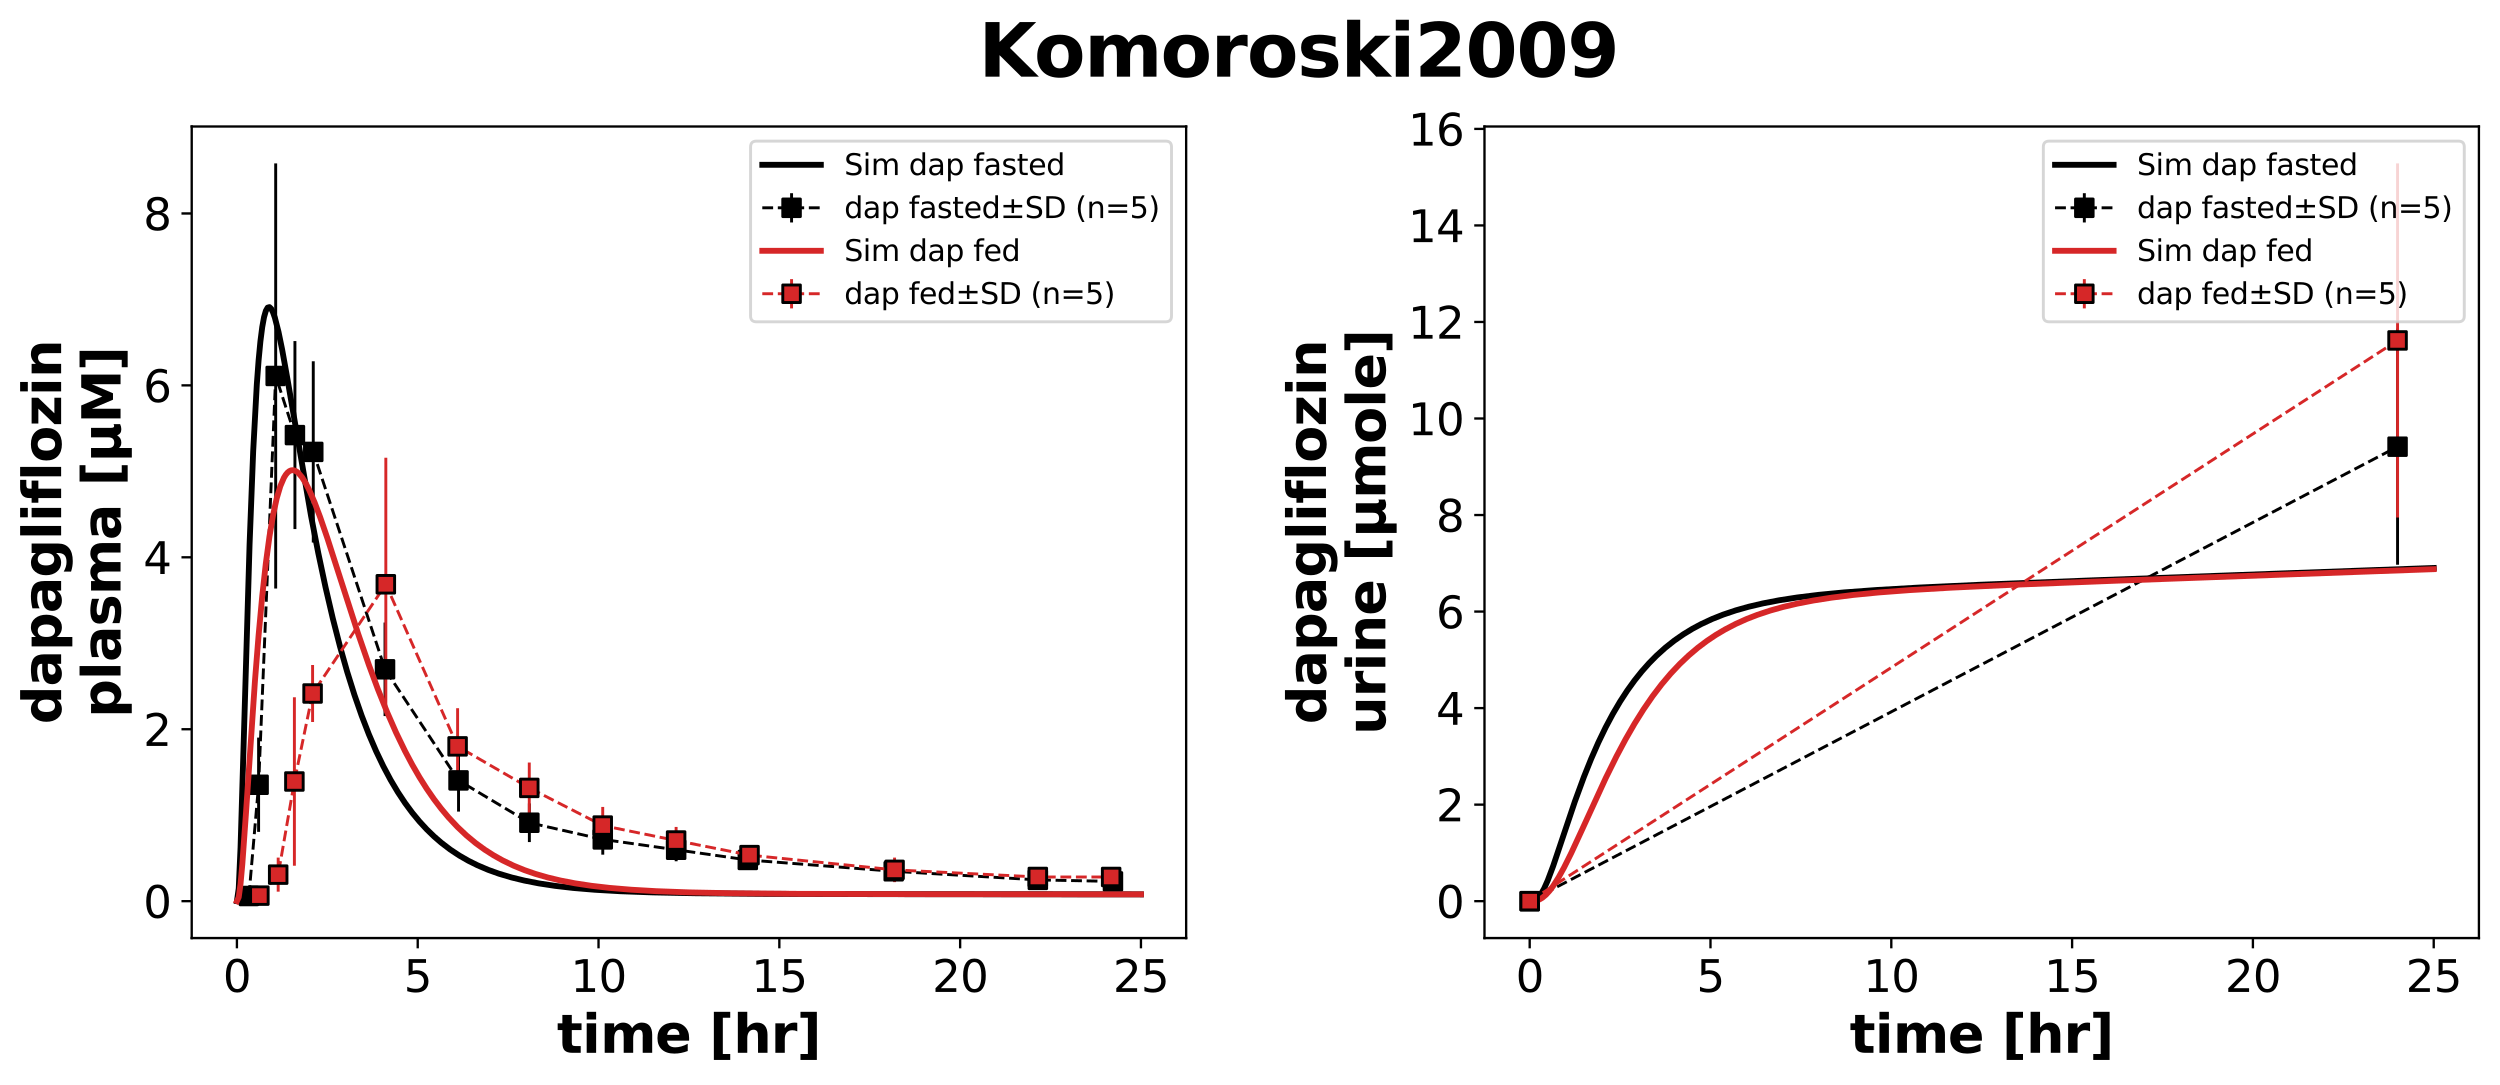 <?xml version="1.0" encoding="utf-8" standalone="no"?>
<!DOCTYPE svg PUBLIC "-//W3C//DTD SVG 1.1//EN"
  "http://www.w3.org/Graphics/SVG/1.1/DTD/svg11.dtd">
<svg xmlns:xlink="http://www.w3.org/1999/xlink" width="853.881pt" height="370.538pt" viewBox="0 0 853.881 370.538" xmlns="http://www.w3.org/2000/svg" version="1.1">
 <defs>
  <style type="text/css">*{stroke-linejoin: round; stroke-linecap: butt}</style>
 </defs>
 <g id="figure_1">
  <g id="patch_1">
   <path d="M 0 370.538 
L 853.881 370.538 
L 853.881 0 
L 0 0 
z
" style="fill: #ffffff"/>
  </g>
  <g id="axes_1">
   <g id="patch_2">
    <path d="M 65.481 320.4 
L 405.133 320.4 
L 405.133 43.2 
L 65.481 43.2 
z
" style="fill: #ffffff"/>
   </g>
   <g id="matplotlib.axis_1">
    <g id="xtick_1">
     <g id="line2d_1">
      <defs>
       <path id="m982f81d1f6" d="M 0 0 
L 0 3.5 
" style="stroke: #000000; stroke-width: 0.8"/>
      </defs>
      <g>
       <use xlink:href="#m982f81d1f6" x="80.919" y="320.4" style="stroke: #000000; stroke-width: 0.8"/>
      </g>
     </g>
     <g id="text_1">
      <!-- 0 -->
      <g transform="translate(76.148 338.798) scale(0.15 -0.15)">
       <defs>
        <path id="DejaVuSans-30" d="M 2034 4250 
Q 1547 4250 1301 3770 
Q 1056 3291 1056 2328 
Q 1056 1369 1301 889 
Q 1547 409 2034 409 
Q 2525 409 2770 889 
Q 3016 1369 3016 2328 
Q 3016 3291 2770 3770 
Q 2525 4250 2034 4250 
z
M 2034 4750 
Q 2819 4750 3233 4129 
Q 3647 3509 3647 2328 
Q 3647 1150 3233 529 
Q 2819 -91 2034 -91 
Q 1250 -91 836 529 
Q 422 1150 422 2328 
Q 422 3509 836 4129 
Q 1250 4750 2034 4750 
z
" transform="scale(0.016)"/>
       </defs>
       <use xlink:href="#DejaVuSans-30"/>
      </g>
     </g>
    </g>
    <g id="xtick_2">
     <g id="line2d_2">
      <g>
       <use xlink:href="#m982f81d1f6" x="142.674" y="320.4" style="stroke: #000000; stroke-width: 0.8"/>
      </g>
     </g>
     <g id="text_2">
      <!-- 5 -->
      <g transform="translate(137.903 338.798) scale(0.15 -0.15)">
       <defs>
        <path id="DejaVuSans-35" d="M 691 4666 
L 3169 4666 
L 3169 4134 
L 1269 4134 
L 1269 2991 
Q 1406 3038 1543 3061 
Q 1681 3084 1819 3084 
Q 2600 3084 3056 2656 
Q 3513 2228 3513 1497 
Q 3513 744 3044 326 
Q 2575 -91 1722 -91 
Q 1428 -91 1123 -41 
Q 819 9 494 109 
L 494 744 
Q 775 591 1075 516 
Q 1375 441 1709 441 
Q 2250 441 2565 725 
Q 2881 1009 2881 1497 
Q 2881 1984 2565 2268 
Q 2250 2553 1709 2553 
Q 1456 2553 1204 2497 
Q 953 2441 691 2322 
L 691 4666 
z
" transform="scale(0.016)"/>
       </defs>
       <use xlink:href="#DejaVuSans-35"/>
      </g>
     </g>
    </g>
    <g id="xtick_3">
     <g id="line2d_3">
      <g>
       <use xlink:href="#m982f81d1f6" x="204.429" y="320.4" style="stroke: #000000; stroke-width: 0.8"/>
      </g>
     </g>
     <g id="text_3">
      <!-- 10 -->
      <g transform="translate(194.886 338.798) scale(0.15 -0.15)">
       <defs>
        <path id="DejaVuSans-31" d="M 794 531 
L 1825 531 
L 1825 4091 
L 703 3866 
L 703 4441 
L 1819 4666 
L 2450 4666 
L 2450 531 
L 3481 531 
L 3481 0 
L 794 0 
L 794 531 
z
" transform="scale(0.016)"/>
       </defs>
       <use xlink:href="#DejaVuSans-31"/>
       <use xlink:href="#DejaVuSans-30" x="63.623"/>
      </g>
     </g>
    </g>
    <g id="xtick_4">
     <g id="line2d_4">
      <g>
       <use xlink:href="#m982f81d1f6" x="266.184" y="320.4" style="stroke: #000000; stroke-width: 0.8"/>
      </g>
     </g>
     <g id="text_4">
      <!-- 15 -->
      <g transform="translate(256.641 338.798) scale(0.15 -0.15)">
       <use xlink:href="#DejaVuSans-31"/>
       <use xlink:href="#DejaVuSans-35" x="63.623"/>
      </g>
     </g>
    </g>
    <g id="xtick_5">
     <g id="line2d_5">
      <g>
       <use xlink:href="#m982f81d1f6" x="327.939" y="320.4" style="stroke: #000000; stroke-width: 0.8"/>
      </g>
     </g>
     <g id="text_5">
      <!-- 20 -->
      <g transform="translate(318.395 338.798) scale(0.15 -0.15)">
       <defs>
        <path id="DejaVuSans-32" d="M 1228 531 
L 3431 531 
L 3431 0 
L 469 0 
L 469 531 
Q 828 903 1448 1529 
Q 2069 2156 2228 2338 
Q 2531 2678 2651 2914 
Q 2772 3150 2772 3378 
Q 2772 3750 2511 3984 
Q 2250 4219 1831 4219 
Q 1534 4219 1204 4116 
Q 875 4013 500 3803 
L 500 4441 
Q 881 4594 1212 4672 
Q 1544 4750 1819 4750 
Q 2544 4750 2975 4387 
Q 3406 4025 3406 3419 
Q 3406 3131 3298 2873 
Q 3191 2616 2906 2266 
Q 2828 2175 2409 1742 
Q 1991 1309 1228 531 
z
" transform="scale(0.016)"/>
       </defs>
       <use xlink:href="#DejaVuSans-32"/>
       <use xlink:href="#DejaVuSans-30" x="63.623"/>
      </g>
     </g>
    </g>
    <g id="xtick_6">
     <g id="line2d_6">
      <g>
       <use xlink:href="#m982f81d1f6" x="389.694" y="320.4" style="stroke: #000000; stroke-width: 0.8"/>
      </g>
     </g>
     <g id="text_6">
      <!-- 25 -->
      <g transform="translate(380.15 338.798) scale(0.15 -0.15)">
       <use xlink:href="#DejaVuSans-32"/>
       <use xlink:href="#DejaVuSans-35" x="63.623"/>
      </g>
     </g>
    </g>
    <g id="text_7">
     <!-- time [hr] -->
     <g transform="translate(190.232 359.594) scale(0.18 -0.18)">
      <defs>
       <path id="DejaVuSans-Bold-74" d="M 1759 4494 
L 1759 3500 
L 2913 3500 
L 2913 2700 
L 1759 2700 
L 1759 1216 
Q 1759 972 1856 886 
Q 1953 800 2241 800 
L 2816 800 
L 2816 0 
L 1856 0 
Q 1194 0 917 276 
Q 641 553 641 1216 
L 641 2700 
L 84 2700 
L 84 3500 
L 641 3500 
L 641 4494 
L 1759 4494 
z
" transform="scale(0.016)"/>
       <path id="DejaVuSans-Bold-69" d="M 538 3500 
L 1656 3500 
L 1656 0 
L 538 0 
L 538 3500 
z
M 538 4863 
L 1656 4863 
L 1656 3950 
L 538 3950 
L 538 4863 
z
" transform="scale(0.016)"/>
       <path id="DejaVuSans-Bold-6d" d="M 3781 2919 
Q 3994 3244 4286 3414 
Q 4578 3584 4928 3584 
Q 5531 3584 5847 3212 
Q 6163 2841 6163 2131 
L 6163 0 
L 5038 0 
L 5038 1825 
Q 5041 1866 5042 1909 
Q 5044 1953 5044 2034 
Q 5044 2406 4934 2573 
Q 4825 2741 4581 2741 
Q 4263 2741 4089 2478 
Q 3916 2216 3909 1719 
L 3909 0 
L 2784 0 
L 2784 1825 
Q 2784 2406 2684 2573 
Q 2584 2741 2328 2741 
Q 2006 2741 1831 2477 
Q 1656 2213 1656 1722 
L 1656 0 
L 531 0 
L 531 3500 
L 1656 3500 
L 1656 2988 
Q 1863 3284 2130 3434 
Q 2397 3584 2719 3584 
Q 3081 3584 3359 3409 
Q 3638 3234 3781 2919 
z
" transform="scale(0.016)"/>
       <path id="DejaVuSans-Bold-65" d="M 4031 1759 
L 4031 1441 
L 1416 1441 
Q 1456 1047 1700 850 
Q 1944 653 2381 653 
Q 2734 653 3104 758 
Q 3475 863 3866 1075 
L 3866 213 
Q 3469 63 3072 -14 
Q 2675 -91 2278 -91 
Q 1328 -91 801 392 
Q 275 875 275 1747 
Q 275 2603 792 3093 
Q 1309 3584 2216 3584 
Q 3041 3584 3536 3087 
Q 4031 2591 4031 1759 
z
M 2881 2131 
Q 2881 2450 2695 2645 
Q 2509 2841 2209 2841 
Q 1884 2841 1681 2658 
Q 1478 2475 1428 2131 
L 2881 2131 
z
" transform="scale(0.016)"/>
       <path id="DejaVuSans-Bold-20" transform="scale(0.016)"/>
       <path id="DejaVuSans-Bold-5b" d="M 550 4863 
L 2491 4863 
L 2491 4159 
L 1613 4159 
L 1613 -141 
L 2491 -141 
L 2491 -844 
L 550 -844 
L 550 4863 
z
" transform="scale(0.016)"/>
       <path id="DejaVuSans-Bold-68" d="M 4056 2131 
L 4056 0 
L 2931 0 
L 2931 347 
L 2931 1625 
Q 2931 2084 2911 2256 
Q 2891 2428 2841 2509 
Q 2775 2619 2662 2680 
Q 2550 2741 2406 2741 
Q 2056 2741 1856 2470 
Q 1656 2200 1656 1722 
L 1656 0 
L 538 0 
L 538 4863 
L 1656 4863 
L 1656 2988 
Q 1909 3294 2193 3439 
Q 2478 3584 2822 3584 
Q 3428 3584 3742 3212 
Q 4056 2841 4056 2131 
z
" transform="scale(0.016)"/>
       <path id="DejaVuSans-Bold-72" d="M 3138 2547 
Q 2991 2616 2845 2648 
Q 2700 2681 2553 2681 
Q 2122 2681 1889 2404 
Q 1656 2128 1656 1613 
L 1656 0 
L 538 0 
L 538 3500 
L 1656 3500 
L 1656 2925 
Q 1872 3269 2151 3426 
Q 2431 3584 2822 3584 
Q 2878 3584 2943 3579 
Q 3009 3575 3134 3559 
L 3138 2547 
z
" transform="scale(0.016)"/>
       <path id="DejaVuSans-Bold-5d" d="M 2375 -844 
L 434 -844 
L 434 -141 
L 1313 -141 
L 1313 4159 
L 434 4159 
L 434 4863 
L 2375 4863 
L 2375 -844 
z
" transform="scale(0.016)"/>
      </defs>
      <use xlink:href="#DejaVuSans-Bold-74"/>
      <use xlink:href="#DejaVuSans-Bold-69" x="47.803"/>
      <use xlink:href="#DejaVuSans-Bold-6d" x="82.08"/>
      <use xlink:href="#DejaVuSans-Bold-65" x="186.279"/>
      <use xlink:href="#DejaVuSans-Bold-20" x="254.102"/>
      <use xlink:href="#DejaVuSans-Bold-5b" x="288.916"/>
      <use xlink:href="#DejaVuSans-Bold-68" x="334.619"/>
      <use xlink:href="#DejaVuSans-Bold-72" x="405.811"/>
      <use xlink:href="#DejaVuSans-Bold-5d" x="455.127"/>
     </g>
    </g>
   </g>
   <g id="matplotlib.axis_2">
    <g id="ytick_1">
     <g id="line2d_7">
      <defs>
       <path id="me24638243a" d="M 0 0 
L -3.5 0 
" style="stroke: #000000; stroke-width: 0.8"/>
      </defs>
      <g>
       <use xlink:href="#me24638243a" x="65.481" y="307.8" style="stroke: #000000; stroke-width: 0.8"/>
      </g>
     </g>
     <g id="text_8">
      <!-- 0 -->
      <g transform="translate(48.937 313.499) scale(0.15 -0.15)">
       <use xlink:href="#DejaVuSans-30"/>
      </g>
     </g>
    </g>
    <g id="ytick_2">
     <g id="line2d_8">
      <g>
       <use xlink:href="#me24638243a" x="65.481" y="249.077" style="stroke: #000000; stroke-width: 0.8"/>
      </g>
     </g>
     <g id="text_9">
      <!-- 2 -->
      <g transform="translate(48.937 254.776) scale(0.15 -0.15)">
       <use xlink:href="#DejaVuSans-32"/>
      </g>
     </g>
    </g>
    <g id="ytick_3">
     <g id="line2d_9">
      <g>
       <use xlink:href="#me24638243a" x="65.481" y="190.355" style="stroke: #000000; stroke-width: 0.8"/>
      </g>
     </g>
     <g id="text_10">
      <!-- 4 -->
      <g transform="translate(48.937 196.053) scale(0.15 -0.15)">
       <defs>
        <path id="DejaVuSans-34" d="M 2419 4116 
L 825 1625 
L 2419 1625 
L 2419 4116 
z
M 2253 4666 
L 3047 4666 
L 3047 1625 
L 3713 1625 
L 3713 1100 
L 3047 1100 
L 3047 0 
L 2419 0 
L 2419 1100 
L 313 1100 
L 313 1709 
L 2253 4666 
z
" transform="scale(0.016)"/>
       </defs>
       <use xlink:href="#DejaVuSans-34"/>
      </g>
     </g>
    </g>
    <g id="ytick_4">
     <g id="line2d_10">
      <g>
       <use xlink:href="#me24638243a" x="65.481" y="131.632" style="stroke: #000000; stroke-width: 0.8"/>
      </g>
     </g>
     <g id="text_11">
      <!-- 6 -->
      <g transform="translate(48.937 137.331) scale(0.15 -0.15)">
       <defs>
        <path id="DejaVuSans-36" d="M 2113 2584 
Q 1688 2584 1439 2293 
Q 1191 2003 1191 1497 
Q 1191 994 1439 701 
Q 1688 409 2113 409 
Q 2538 409 2786 701 
Q 3034 994 3034 1497 
Q 3034 2003 2786 2293 
Q 2538 2584 2113 2584 
z
M 3366 4563 
L 3366 3988 
Q 3128 4100 2886 4159 
Q 2644 4219 2406 4219 
Q 1781 4219 1451 3797 
Q 1122 3375 1075 2522 
Q 1259 2794 1537 2939 
Q 1816 3084 2150 3084 
Q 2853 3084 3261 2657 
Q 3669 2231 3669 1497 
Q 3669 778 3244 343 
Q 2819 -91 2113 -91 
Q 1303 -91 875 529 
Q 447 1150 447 2328 
Q 447 3434 972 4092 
Q 1497 4750 2381 4750 
Q 2619 4750 2861 4703 
Q 3103 4656 3366 4563 
z
" transform="scale(0.016)"/>
       </defs>
       <use xlink:href="#DejaVuSans-36"/>
      </g>
     </g>
    </g>
    <g id="ytick_5">
     <g id="line2d_11">
      <g>
       <use xlink:href="#me24638243a" x="65.481" y="72.909" style="stroke: #000000; stroke-width: 0.8"/>
      </g>
     </g>
     <g id="text_12">
      <!-- 8 -->
      <g transform="translate(48.937 78.608) scale(0.15 -0.15)">
       <defs>
        <path id="DejaVuSans-38" d="M 2034 2216 
Q 1584 2216 1326 1975 
Q 1069 1734 1069 1313 
Q 1069 891 1326 650 
Q 1584 409 2034 409 
Q 2484 409 2743 651 
Q 3003 894 3003 1313 
Q 3003 1734 2745 1975 
Q 2488 2216 2034 2216 
z
M 1403 2484 
Q 997 2584 770 2862 
Q 544 3141 544 3541 
Q 544 4100 942 4425 
Q 1341 4750 2034 4750 
Q 2731 4750 3128 4425 
Q 3525 4100 3525 3541 
Q 3525 3141 3298 2862 
Q 3072 2584 2669 2484 
Q 3125 2378 3379 2068 
Q 3634 1759 3634 1313 
Q 3634 634 3220 271 
Q 2806 -91 2034 -91 
Q 1263 -91 848 271 
Q 434 634 434 1313 
Q 434 1759 690 2068 
Q 947 2378 1403 2484 
z
M 1172 3481 
Q 1172 3119 1398 2916 
Q 1625 2713 2034 2713 
Q 2441 2713 2670 2916 
Q 2900 3119 2900 3481 
Q 2900 3844 2670 4047 
Q 2441 4250 2034 4250 
Q 1625 4250 1398 4047 
Q 1172 3844 1172 3481 
z
" transform="scale(0.016)"/>
       </defs>
       <use xlink:href="#DejaVuSans-38"/>
      </g>
     </g>
    </g>
    <g id="text_13">
     <!-- dapagliflozin -->
     <g transform="translate(20.877 247.358) rotate(-90) scale(0.18 -0.18)">
      <defs>
       <path id="DejaVuSans-Bold-64" d="M 2919 2988 
L 2919 4863 
L 4044 4863 
L 4044 0 
L 2919 0 
L 2919 506 
Q 2688 197 2409 53 
Q 2131 -91 1766 -91 
Q 1119 -91 703 423 
Q 288 938 288 1747 
Q 288 2556 703 3070 
Q 1119 3584 1766 3584 
Q 2128 3584 2408 3439 
Q 2688 3294 2919 2988 
z
M 2181 722 
Q 2541 722 2730 984 
Q 2919 1247 2919 1747 
Q 2919 2247 2730 2509 
Q 2541 2772 2181 2772 
Q 1825 2772 1636 2509 
Q 1447 2247 1447 1747 
Q 1447 1247 1636 984 
Q 1825 722 2181 722 
z
" transform="scale(0.016)"/>
       <path id="DejaVuSans-Bold-61" d="M 2106 1575 
Q 1756 1575 1579 1456 
Q 1403 1338 1403 1106 
Q 1403 894 1545 773 
Q 1688 653 1941 653 
Q 2256 653 2472 879 
Q 2688 1106 2688 1447 
L 2688 1575 
L 2106 1575 
z
M 3816 1997 
L 3816 0 
L 2688 0 
L 2688 519 
Q 2463 200 2181 54 
Q 1900 -91 1497 -91 
Q 953 -91 614 226 
Q 275 544 275 1050 
Q 275 1666 698 1953 
Q 1122 2241 2028 2241 
L 2688 2241 
L 2688 2328 
Q 2688 2594 2478 2717 
Q 2269 2841 1825 2841 
Q 1466 2841 1156 2769 
Q 847 2697 581 2553 
L 581 3406 
Q 941 3494 1303 3539 
Q 1666 3584 2028 3584 
Q 2975 3584 3395 3211 
Q 3816 2838 3816 1997 
z
" transform="scale(0.016)"/>
       <path id="DejaVuSans-Bold-70" d="M 1656 506 
L 1656 -1331 
L 538 -1331 
L 538 3500 
L 1656 3500 
L 1656 2988 
Q 1888 3294 2169 3439 
Q 2450 3584 2816 3584 
Q 3463 3584 3878 3070 
Q 4294 2556 4294 1747 
Q 4294 938 3878 423 
Q 3463 -91 2816 -91 
Q 2450 -91 2169 54 
Q 1888 200 1656 506 
z
M 2400 2772 
Q 2041 2772 1848 2508 
Q 1656 2244 1656 1747 
Q 1656 1250 1848 986 
Q 2041 722 2400 722 
Q 2759 722 2948 984 
Q 3138 1247 3138 1747 
Q 3138 2247 2948 2509 
Q 2759 2772 2400 2772 
z
" transform="scale(0.016)"/>
       <path id="DejaVuSans-Bold-67" d="M 2919 594 
Q 2688 288 2409 144 
Q 2131 0 1766 0 
Q 1125 0 706 504 
Q 288 1009 288 1791 
Q 288 2575 706 3076 
Q 1125 3578 1766 3578 
Q 2131 3578 2409 3434 
Q 2688 3291 2919 2981 
L 2919 3500 
L 4044 3500 
L 4044 353 
Q 4044 -491 3511 -936 
Q 2978 -1381 1966 -1381 
Q 1638 -1381 1331 -1331 
Q 1025 -1281 716 -1178 
L 716 -306 
Q 1009 -475 1290 -558 
Q 1572 -641 1856 -641 
Q 2406 -641 2662 -400 
Q 2919 -159 2919 353 
L 2919 594 
z
M 2181 2772 
Q 1834 2772 1640 2515 
Q 1447 2259 1447 1791 
Q 1447 1309 1634 1061 
Q 1822 813 2181 813 
Q 2531 813 2725 1069 
Q 2919 1325 2919 1791 
Q 2919 2259 2725 2515 
Q 2531 2772 2181 2772 
z
" transform="scale(0.016)"/>
       <path id="DejaVuSans-Bold-6c" d="M 538 4863 
L 1656 4863 
L 1656 0 
L 538 0 
L 538 4863 
z
" transform="scale(0.016)"/>
       <path id="DejaVuSans-Bold-66" d="M 2841 4863 
L 2841 4128 
L 2222 4128 
Q 1984 4128 1890 4042 
Q 1797 3956 1797 3744 
L 1797 3500 
L 2753 3500 
L 2753 2700 
L 1797 2700 
L 1797 0 
L 678 0 
L 678 2700 
L 122 2700 
L 122 3500 
L 678 3500 
L 678 3744 
Q 678 4316 997 4589 
Q 1316 4863 1984 4863 
L 2841 4863 
z
" transform="scale(0.016)"/>
       <path id="DejaVuSans-Bold-6f" d="M 2203 2784 
Q 1831 2784 1636 2517 
Q 1441 2250 1441 1747 
Q 1441 1244 1636 976 
Q 1831 709 2203 709 
Q 2569 709 2762 976 
Q 2956 1244 2956 1747 
Q 2956 2250 2762 2517 
Q 2569 2784 2203 2784 
z
M 2203 3584 
Q 3106 3584 3614 3096 
Q 4122 2609 4122 1747 
Q 4122 884 3614 396 
Q 3106 -91 2203 -91 
Q 1297 -91 786 396 
Q 275 884 275 1747 
Q 275 2609 786 3096 
Q 1297 3584 2203 3584 
z
" transform="scale(0.016)"/>
       <path id="DejaVuSans-Bold-7a" d="M 366 3500 
L 3419 3500 
L 3419 2719 
L 1575 800 
L 3419 800 
L 3419 0 
L 288 0 
L 288 781 
L 2131 2700 
L 366 2700 
L 366 3500 
z
" transform="scale(0.016)"/>
       <path id="DejaVuSans-Bold-6e" d="M 4056 2131 
L 4056 0 
L 2931 0 
L 2931 347 
L 2931 1631 
Q 2931 2084 2911 2256 
Q 2891 2428 2841 2509 
Q 2775 2619 2662 2680 
Q 2550 2741 2406 2741 
Q 2056 2741 1856 2470 
Q 1656 2200 1656 1722 
L 1656 0 
L 538 0 
L 538 3500 
L 1656 3500 
L 1656 2988 
Q 1909 3294 2193 3439 
Q 2478 3584 2822 3584 
Q 3428 3584 3742 3212 
Q 4056 2841 4056 2131 
z
" transform="scale(0.016)"/>
      </defs>
      <use xlink:href="#DejaVuSans-Bold-64"/>
      <use xlink:href="#DejaVuSans-Bold-61" x="71.582"/>
      <use xlink:href="#DejaVuSans-Bold-70" x="139.062"/>
      <use xlink:href="#DejaVuSans-Bold-61" x="210.645"/>
      <use xlink:href="#DejaVuSans-Bold-67" x="278.125"/>
      <use xlink:href="#DejaVuSans-Bold-6c" x="349.707"/>
      <use xlink:href="#DejaVuSans-Bold-69" x="383.984"/>
      <use xlink:href="#DejaVuSans-Bold-66" x="418.262"/>
      <use xlink:href="#DejaVuSans-Bold-6c" x="461.768"/>
      <use xlink:href="#DejaVuSans-Bold-6f" x="496.045"/>
      <use xlink:href="#DejaVuSans-Bold-7a" x="564.746"/>
      <use xlink:href="#DejaVuSans-Bold-69" x="622.949"/>
      <use xlink:href="#DejaVuSans-Bold-6e" x="657.227"/>
     </g>
     <!-- plasma [µM] -->
     <g transform="translate(41.174 245.147) rotate(-90) scale(0.18 -0.18)">
      <defs>
       <path id="DejaVuSans-Bold-73" d="M 3272 3391 
L 3272 2541 
Q 2913 2691 2578 2766 
Q 2244 2841 1947 2841 
Q 1628 2841 1473 2761 
Q 1319 2681 1319 2516 
Q 1319 2381 1436 2309 
Q 1553 2238 1856 2203 
L 2053 2175 
Q 2913 2066 3209 1816 
Q 3506 1566 3506 1031 
Q 3506 472 3093 190 
Q 2681 -91 1863 -91 
Q 1516 -91 1145 -36 
Q 775 19 384 128 
L 384 978 
Q 719 816 1070 734 
Q 1422 653 1784 653 
Q 2113 653 2278 743 
Q 2444 834 2444 1013 
Q 2444 1163 2330 1236 
Q 2216 1309 1875 1350 
L 1678 1375 
Q 931 1469 631 1722 
Q 331 1975 331 2491 
Q 331 3047 712 3315 
Q 1094 3584 1881 3584 
Q 2191 3584 2531 3537 
Q 2872 3491 3272 3391 
z
" transform="scale(0.016)"/>
       <path id="DejaVuSans-Bold-b5" d="M 544 -1338 
L 544 3500 
L 1672 3500 
L 1672 1466 
Q 1672 1103 1828 926 
Q 1984 750 2303 750 
Q 2625 750 2781 926 
Q 2938 1103 2938 1466 
L 2938 3500 
L 4063 3500 
L 4063 1159 
Q 4063 938 4114 850 
Q 4166 763 4288 763 
Q 4344 763 4395 778 
Q 4447 794 4506 831 
L 4506 50 
Q 4341 -22 4195 -56 
Q 4050 -91 3909 -91 
Q 3631 -91 3454 26 
Q 3278 144 3169 403 
Q 3022 156 2811 32 
Q 2600 -91 2322 -91 
Q 2091 -91 1928 -17 
Q 1766 56 1672 206 
L 1672 -1338 
L 544 -1338 
z
" transform="scale(0.016)"/>
       <path id="DejaVuSans-Bold-4d" d="M 588 4666 
L 2119 4666 
L 3181 2169 
L 4250 4666 
L 5778 4666 
L 5778 0 
L 4641 0 
L 4641 3413 
L 3566 897 
L 2803 897 
L 1728 3413 
L 1728 0 
L 588 0 
L 588 4666 
z
" transform="scale(0.016)"/>
      </defs>
      <use xlink:href="#DejaVuSans-Bold-70"/>
      <use xlink:href="#DejaVuSans-Bold-6c" x="71.582"/>
      <use xlink:href="#DejaVuSans-Bold-61" x="105.859"/>
      <use xlink:href="#DejaVuSans-Bold-73" x="173.34"/>
      <use xlink:href="#DejaVuSans-Bold-6d" x="232.861"/>
      <use xlink:href="#DejaVuSans-Bold-61" x="337.061"/>
      <use xlink:href="#DejaVuSans-Bold-20" x="404.541"/>
      <use xlink:href="#DejaVuSans-Bold-5b" x="439.355"/>
      <use xlink:href="#DejaVuSans-Bold-b5" x="485.059"/>
      <use xlink:href="#DejaVuSans-Bold-4d" x="558.643"/>
      <use xlink:href="#DejaVuSans-Bold-5d" x="658.154"/>
     </g>
    </g>
   </g>
   <g id="LineCollection_1">
    <path d="M 85.017 307.063 
L 85.017 305.004 
" clip-path="url(#p119ac9ce00)" style="fill: none; stroke: #000000"/>
    <path d="M 88.326 284.129 
L 88.326 251.934 
" clip-path="url(#p119ac9ce00)" style="fill: none; stroke: #000000"/>
    <path d="M 94.161 201.023 
L 94.161 55.8 
" clip-path="url(#p119ac9ce00)" style="fill: none; stroke: #000000"/>
    <path d="M 100.732 180.71 
L 100.732 116.498 
" clip-path="url(#p119ac9ce00)" style="fill: none; stroke: #000000"/>
    <path d="M 106.997 185.295 
L 106.997 123.399 
" clip-path="url(#p119ac9ce00)" style="fill: none; stroke: #000000"/>
    <path d="M 131.508 244.57 
L 131.508 212.624 
" clip-path="url(#p119ac9ce00)" style="fill: none; stroke: #000000"/>
    <path d="M 156.614 277.194 
L 156.614 255.892 
" clip-path="url(#p119ac9ce00)" style="fill: none; stroke: #000000"/>
    <path d="M 180.807 287.617 
L 180.807 274.4 
" clip-path="url(#p119ac9ce00)" style="fill: none; stroke: #000000"/>
    <path d="M 205.877 291.905 
L 205.877 281.496 
" clip-path="url(#p119ac9ce00)" style="fill: none; stroke: #000000"/>
    <path d="M 230.943 294.174 
L 230.943 286.309 
" clip-path="url(#p119ac9ce00)" style="fill: none; stroke: #000000"/>
    <path d="M 255.415 296.87 
L 255.415 290.561 
" clip-path="url(#p119ac9ce00)" style="fill: none; stroke: #000000"/>
    <path d="M 305.245 299.99 
L 305.245 295.186 
" clip-path="url(#p119ac9ce00)" style="fill: none; stroke: #000000"/>
    <path d="M 354.479 303.195 
L 354.479 297.866 
" clip-path="url(#p119ac9ce00)" style="fill: none; stroke: #000000"/>
    <path d="M 380.132 303.189 
L 380.132 298.902 
" clip-path="url(#p119ac9ce00)" style="fill: none; stroke: #000000"/>
   </g>
   <g id="LineCollection_2">
    <path d="M 88.589 307.548 
L 88.589 304.249 
" clip-path="url(#p119ac9ce00)" style="fill: none; stroke: #d62728"/>
    <path d="M 95.015 304.557 
L 95.015 292.917 
" clip-path="url(#p119ac9ce00)" style="fill: none; stroke: #d62728"/>
    <path d="M 100.551 295.686 
L 100.551 238.155 
" clip-path="url(#p119ac9ce00)" style="fill: none; stroke: #d62728"/>
    <path d="M 106.766 246.599 
L 106.766 227.129 
" clip-path="url(#p119ac9ce00)" style="fill: none; stroke: #d62728"/>
    <path d="M 131.779 242.784 
L 131.779 156.341 
" clip-path="url(#p119ac9ce00)" style="fill: none; stroke: #d62728"/>
    <path d="M 156.294 267.97 
L 156.294 241.89 
" clip-path="url(#p119ac9ce00)" style="fill: none; stroke: #d62728"/>
    <path d="M 180.775 277.777 
L 180.775 260.448 
" clip-path="url(#p119ac9ce00)" style="fill: none; stroke: #d62728"/>
    <path d="M 205.86 288.345 
L 205.86 275.605 
" clip-path="url(#p119ac9ce00)" style="fill: none; stroke: #d62728"/>
    <path d="M 230.929 291.724 
L 230.929 282.445 
" clip-path="url(#p119ac9ce00)" style="fill: none; stroke: #d62728"/>
    <path d="M 256.002 295.246 
L 256.002 288.903 
" clip-path="url(#p119ac9ce00)" style="fill: none; stroke: #d62728"/>
    <path d="M 305.539 301.298 
L 305.539 292.917 
" clip-path="url(#p119ac9ce00)" style="fill: none; stroke: #d62728"/>
    <path d="M 354.468 301.958 
L 354.468 297.108 
" clip-path="url(#p119ac9ce00)" style="fill: none; stroke: #d62728"/>
    <path d="M 379.518 301.763 
L 379.518 297.303 
" clip-path="url(#p119ac9ce00)" style="fill: none; stroke: #d62728"/>
   </g>
   <g id="line2d_12">
    <path d="M 80.919 307.8 
L 81.537 303.439 
L 82.155 289.567 
L 83.39 248.348 
L 85.242 185.985 
L 86.477 154.099 
L 87.713 131.295 
L 88.33 123.007 
L 88.948 116.548 
L 89.565 111.717 
L 90.183 108.316 
L 90.8 106.159 
L 91.418 105.07 
L 92.035 104.895 
L 92.653 105.492 
L 93.27 106.737 
L 93.888 108.522 
L 95.123 113.347 
L 96.358 119.359 
L 98.211 129.661 
L 106.239 176.213 
L 108.709 188.905 
L 111.179 200.546 
L 113.65 211.152 
L 116.12 220.777 
L 118.59 229.488 
L 121.06 237.355 
L 123.53 244.448 
L 126.001 250.836 
L 128.471 256.583 
L 130.941 261.747 
L 133.411 266.384 
L 135.881 270.544 
L 138.352 274.273 
L 140.822 277.614 
L 143.292 280.605 
L 145.762 283.281 
L 148.232 285.675 
L 150.703 287.814 
L 153.79 290.17 
L 156.878 292.215 
L 159.966 293.989 
L 163.054 295.527 
L 166.759 297.104 
L 170.464 298.431 
L 174.787 299.714 
L 179.11 300.762 
L 184.05 301.726 
L 189.608 302.572 
L 195.784 303.285 
L 203.194 303.906 
L 211.84 304.402 
L 222.956 304.803 
L 237.777 305.096 
L 260.009 305.29 
L 303.237 305.401 
L 389.694 305.474 
L 389.694 305.474 
" clip-path="url(#p119ac9ce00)" style="fill: none; stroke: #000000; stroke-width: 2; stroke-linecap: square"/>
   </g>
   <g id="line2d_13">
    <path d="M 85.017 306.033 
L 88.326 268.032 
L 94.161 128.412 
L 100.732 148.604 
L 106.997 154.347 
L 131.508 228.597 
L 156.614 266.543 
L 180.807 281.009 
L 205.877 286.7 
L 230.943 290.242 
L 255.415 293.716 
L 305.245 297.588 
L 354.479 300.53 
L 380.132 301.046 
" clip-path="url(#p119ac9ce00)" style="fill: none; stroke-dasharray: 3.7,1.6; stroke-dashoffset: 0; stroke: #000000"/>
    <defs>
     <path id="mf3a823cbb4" d="M -3 3 
L 3 3 
L 3 -3 
L -3 -3 
z
" style="stroke: #000000; stroke-linejoin: miter"/>
    </defs>
    <g clip-path="url(#p119ac9ce00)">
     <use xlink:href="#mf3a823cbb4" x="85.017" y="306.033" style="stroke: #000000; stroke-linejoin: miter"/>
     <use xlink:href="#mf3a823cbb4" x="88.326" y="268.032" style="stroke: #000000; stroke-linejoin: miter"/>
     <use xlink:href="#mf3a823cbb4" x="94.161" y="128.412" style="stroke: #000000; stroke-linejoin: miter"/>
     <use xlink:href="#mf3a823cbb4" x="100.732" y="148.604" style="stroke: #000000; stroke-linejoin: miter"/>
     <use xlink:href="#mf3a823cbb4" x="106.997" y="154.347" style="stroke: #000000; stroke-linejoin: miter"/>
     <use xlink:href="#mf3a823cbb4" x="131.508" y="228.597" style="stroke: #000000; stroke-linejoin: miter"/>
     <use xlink:href="#mf3a823cbb4" x="156.614" y="266.543" style="stroke: #000000; stroke-linejoin: miter"/>
     <use xlink:href="#mf3a823cbb4" x="180.807" y="281.009" style="stroke: #000000; stroke-linejoin: miter"/>
     <use xlink:href="#mf3a823cbb4" x="205.877" y="286.7" style="stroke: #000000; stroke-linejoin: miter"/>
     <use xlink:href="#mf3a823cbb4" x="230.943" y="290.242" style="stroke: #000000; stroke-linejoin: miter"/>
     <use xlink:href="#mf3a823cbb4" x="255.415" y="293.716" style="stroke: #000000; stroke-linejoin: miter"/>
     <use xlink:href="#mf3a823cbb4" x="305.245" y="297.588" style="stroke: #000000; stroke-linejoin: miter"/>
     <use xlink:href="#mf3a823cbb4" x="354.479" y="300.53" style="stroke: #000000; stroke-linejoin: miter"/>
     <use xlink:href="#mf3a823cbb4" x="380.132" y="301.046" style="stroke: #000000; stroke-linejoin: miter"/>
    </g>
   </g>
   <g id="line2d_14">
    <path d="M 80.919 307.8 
L 81.537 306.443 
L 82.155 301.893 
L 82.772 295.077 
L 84.007 277.821 
L 87.095 232.381 
L 88.33 216.908 
L 89.565 203.583 
L 90.8 192.396 
L 92.035 183.227 
L 93.27 175.905 
L 94.506 170.243 
L 95.741 166.056 
L 96.976 163.168 
L 97.593 162.16 
L 98.211 161.416 
L 98.828 160.918 
L 99.446 160.65 
L 100.064 160.594 
L 100.681 160.737 
L 101.299 161.062 
L 101.916 161.556 
L 103.151 162.999 
L 104.386 164.971 
L 105.621 167.387 
L 107.474 171.68 
L 109.327 176.585 
L 111.797 183.769 
L 116.12 197.217 
L 122.295 216.385 
L 126.001 227.132 
L 129.088 235.457 
L 132.176 243.146 
L 135.264 250.181 
L 138.352 256.568 
L 140.822 261.226 
L 143.292 265.499 
L 145.762 269.408 
L 148.232 272.974 
L 150.703 276.219 
L 153.173 279.166 
L 156.261 282.465 
L 159.348 285.375 
L 162.436 287.935 
L 165.524 290.184 
L 168.612 292.155 
L 171.699 293.88 
L 175.405 295.666 
L 179.11 297.182 
L 182.815 298.467 
L 187.138 299.719 
L 191.461 300.749 
L 196.401 301.701 
L 201.959 302.544 
L 208.135 303.257 
L 215.545 303.882 
L 224.191 304.384 
L 235.307 304.793 
L 250.128 305.093 
L 272.36 305.292 
L 314.971 305.405 
L 389.694 305.47 
L 389.694 305.47 
" clip-path="url(#p119ac9ce00)" style="fill: none; stroke: #d62728; stroke-width: 2; stroke-linecap: square"/>
   </g>
   <g id="line2d_15">
    <path d="M 88.589 305.899 
L 95.015 298.737 
L 100.551 266.92 
L 106.766 236.864 
L 131.779 199.562 
L 156.294 254.93 
L 180.775 269.112 
L 205.86 281.975 
L 230.929 287.085 
L 256.002 292.074 
L 305.539 297.108 
L 354.468 299.533 
L 379.518 299.533 
" clip-path="url(#p119ac9ce00)" style="fill: none; stroke-dasharray: 3.7,1.6; stroke-dashoffset: 0; stroke: #d62728"/>
    <defs>
     <path id="m6fd55dc555" d="M -3 3 
L 3 3 
L 3 -3 
L -3 -3 
z
" style="stroke: #000000; stroke-linejoin: miter"/>
    </defs>
    <g clip-path="url(#p119ac9ce00)">
     <use xlink:href="#m6fd55dc555" x="88.589" y="305.899" style="fill: #d62728; stroke: #000000; stroke-linejoin: miter"/>
     <use xlink:href="#m6fd55dc555" x="95.015" y="298.737" style="fill: #d62728; stroke: #000000; stroke-linejoin: miter"/>
     <use xlink:href="#m6fd55dc555" x="100.551" y="266.92" style="fill: #d62728; stroke: #000000; stroke-linejoin: miter"/>
     <use xlink:href="#m6fd55dc555" x="106.766" y="236.864" style="fill: #d62728; stroke: #000000; stroke-linejoin: miter"/>
     <use xlink:href="#m6fd55dc555" x="131.779" y="199.562" style="fill: #d62728; stroke: #000000; stroke-linejoin: miter"/>
     <use xlink:href="#m6fd55dc555" x="156.294" y="254.93" style="fill: #d62728; stroke: #000000; stroke-linejoin: miter"/>
     <use xlink:href="#m6fd55dc555" x="180.775" y="269.112" style="fill: #d62728; stroke: #000000; stroke-linejoin: miter"/>
     <use xlink:href="#m6fd55dc555" x="205.86" y="281.975" style="fill: #d62728; stroke: #000000; stroke-linejoin: miter"/>
     <use xlink:href="#m6fd55dc555" x="230.929" y="287.085" style="fill: #d62728; stroke: #000000; stroke-linejoin: miter"/>
     <use xlink:href="#m6fd55dc555" x="256.002" y="292.074" style="fill: #d62728; stroke: #000000; stroke-linejoin: miter"/>
     <use xlink:href="#m6fd55dc555" x="305.539" y="297.108" style="fill: #d62728; stroke: #000000; stroke-linejoin: miter"/>
     <use xlink:href="#m6fd55dc555" x="354.468" y="299.533" style="fill: #d62728; stroke: #000000; stroke-linejoin: miter"/>
     <use xlink:href="#m6fd55dc555" x="379.518" y="299.533" style="fill: #d62728; stroke: #000000; stroke-linejoin: miter"/>
    </g>
   </g>
   <g id="patch_3">
    <path d="M 65.481 320.4 
L 65.481 43.2 
" style="fill: none; stroke: #000000; stroke-width: 0.8; stroke-linejoin: miter; stroke-linecap: square"/>
   </g>
   <g id="patch_4">
    <path d="M 405.133 320.4 
L 405.133 43.2 
" style="fill: none; stroke: #000000; stroke-width: 0.8; stroke-linejoin: miter; stroke-linecap: square"/>
   </g>
   <g id="patch_5">
    <path d="M 65.481 320.4 
L 405.133 320.4 
" style="fill: none; stroke: #000000; stroke-width: 0.8; stroke-linejoin: miter; stroke-linecap: square"/>
   </g>
   <g id="patch_6">
    <path d="M 65.481 43.2 
L 405.133 43.2 
" style="fill: none; stroke: #000000; stroke-width: 0.8; stroke-linejoin: miter; stroke-linecap: square"/>
   </g>
   <g id="legend_1">
    <g id="patch_7">
     <path d="M 258.361 109.912 
L 398.133 109.912 
Q 400.133 109.912 400.133 107.912 
L 400.133 50.2 
Q 400.133 48.2 398.133 48.2 
L 258.361 48.2 
Q 256.361 48.2 256.361 50.2 
L 256.361 107.912 
Q 256.361 109.912 258.361 109.912 
z
" style="fill: #ffffff; opacity: 0.8; stroke: #cccccc; stroke-linejoin: miter"/>
    </g>
    <g id="line2d_16">
     <path d="M 260.361 56.298 
L 280.361 56.298 
" style="fill: none; stroke: #000000; stroke-width: 2; stroke-linecap: square"/>
    </g>
    <g id="line2d_17"/>
    <g id="text_14">
     <!-- Sim dap fasted -->
     <g transform="translate(288.361 59.798) scale(0.1 -0.1)">
      <defs>
       <path id="DejaVuSans-53" d="M 3425 4513 
L 3425 3897 
Q 3066 4069 2747 4153 
Q 2428 4238 2131 4238 
Q 1616 4238 1336 4038 
Q 1056 3838 1056 3469 
Q 1056 3159 1242 3001 
Q 1428 2844 1947 2747 
L 2328 2669 
Q 3034 2534 3370 2195 
Q 3706 1856 3706 1288 
Q 3706 609 3251 259 
Q 2797 -91 1919 -91 
Q 1588 -91 1214 -16 
Q 841 59 441 206 
L 441 856 
Q 825 641 1194 531 
Q 1563 422 1919 422 
Q 2459 422 2753 634 
Q 3047 847 3047 1241 
Q 3047 1584 2836 1778 
Q 2625 1972 2144 2069 
L 1759 2144 
Q 1053 2284 737 2584 
Q 422 2884 422 3419 
Q 422 4038 858 4394 
Q 1294 4750 2059 4750 
Q 2388 4750 2728 4690 
Q 3069 4631 3425 4513 
z
" transform="scale(0.016)"/>
       <path id="DejaVuSans-69" d="M 603 3500 
L 1178 3500 
L 1178 0 
L 603 0 
L 603 3500 
z
M 603 4863 
L 1178 4863 
L 1178 4134 
L 603 4134 
L 603 4863 
z
" transform="scale(0.016)"/>
       <path id="DejaVuSans-6d" d="M 3328 2828 
Q 3544 3216 3844 3400 
Q 4144 3584 4550 3584 
Q 5097 3584 5394 3201 
Q 5691 2819 5691 2113 
L 5691 0 
L 5113 0 
L 5113 2094 
Q 5113 2597 4934 2840 
Q 4756 3084 4391 3084 
Q 3944 3084 3684 2787 
Q 3425 2491 3425 1978 
L 3425 0 
L 2847 0 
L 2847 2094 
Q 2847 2600 2669 2842 
Q 2491 3084 2119 3084 
Q 1678 3084 1418 2786 
Q 1159 2488 1159 1978 
L 1159 0 
L 581 0 
L 581 3500 
L 1159 3500 
L 1159 2956 
Q 1356 3278 1631 3431 
Q 1906 3584 2284 3584 
Q 2666 3584 2933 3390 
Q 3200 3197 3328 2828 
z
" transform="scale(0.016)"/>
       <path id="DejaVuSans-20" transform="scale(0.016)"/>
       <path id="DejaVuSans-64" d="M 2906 2969 
L 2906 4863 
L 3481 4863 
L 3481 0 
L 2906 0 
L 2906 525 
Q 2725 213 2448 61 
Q 2172 -91 1784 -91 
Q 1150 -91 751 415 
Q 353 922 353 1747 
Q 353 2572 751 3078 
Q 1150 3584 1784 3584 
Q 2172 3584 2448 3432 
Q 2725 3281 2906 2969 
z
M 947 1747 
Q 947 1113 1208 752 
Q 1469 391 1925 391 
Q 2381 391 2643 752 
Q 2906 1113 2906 1747 
Q 2906 2381 2643 2742 
Q 2381 3103 1925 3103 
Q 1469 3103 1208 2742 
Q 947 2381 947 1747 
z
" transform="scale(0.016)"/>
       <path id="DejaVuSans-61" d="M 2194 1759 
Q 1497 1759 1228 1600 
Q 959 1441 959 1056 
Q 959 750 1161 570 
Q 1363 391 1709 391 
Q 2188 391 2477 730 
Q 2766 1069 2766 1631 
L 2766 1759 
L 2194 1759 
z
M 3341 1997 
L 3341 0 
L 2766 0 
L 2766 531 
Q 2569 213 2275 61 
Q 1981 -91 1556 -91 
Q 1019 -91 701 211 
Q 384 513 384 1019 
Q 384 1609 779 1909 
Q 1175 2209 1959 2209 
L 2766 2209 
L 2766 2266 
Q 2766 2663 2505 2880 
Q 2244 3097 1772 3097 
Q 1472 3097 1187 3025 
Q 903 2953 641 2809 
L 641 3341 
Q 956 3463 1253 3523 
Q 1550 3584 1831 3584 
Q 2591 3584 2966 3190 
Q 3341 2797 3341 1997 
z
" transform="scale(0.016)"/>
       <path id="DejaVuSans-70" d="M 1159 525 
L 1159 -1331 
L 581 -1331 
L 581 3500 
L 1159 3500 
L 1159 2969 
Q 1341 3281 1617 3432 
Q 1894 3584 2278 3584 
Q 2916 3584 3314 3078 
Q 3713 2572 3713 1747 
Q 3713 922 3314 415 
Q 2916 -91 2278 -91 
Q 1894 -91 1617 61 
Q 1341 213 1159 525 
z
M 3116 1747 
Q 3116 2381 2855 2742 
Q 2594 3103 2138 3103 
Q 1681 3103 1420 2742 
Q 1159 2381 1159 1747 
Q 1159 1113 1420 752 
Q 1681 391 2138 391 
Q 2594 391 2855 752 
Q 3116 1113 3116 1747 
z
" transform="scale(0.016)"/>
       <path id="DejaVuSans-66" d="M 2375 4863 
L 2375 4384 
L 1825 4384 
Q 1516 4384 1395 4259 
Q 1275 4134 1275 3809 
L 1275 3500 
L 2222 3500 
L 2222 3053 
L 1275 3053 
L 1275 0 
L 697 0 
L 697 3053 
L 147 3053 
L 147 3500 
L 697 3500 
L 697 3744 
Q 697 4328 969 4595 
Q 1241 4863 1831 4863 
L 2375 4863 
z
" transform="scale(0.016)"/>
       <path id="DejaVuSans-73" d="M 2834 3397 
L 2834 2853 
Q 2591 2978 2328 3040 
Q 2066 3103 1784 3103 
Q 1356 3103 1142 2972 
Q 928 2841 928 2578 
Q 928 2378 1081 2264 
Q 1234 2150 1697 2047 
L 1894 2003 
Q 2506 1872 2764 1633 
Q 3022 1394 3022 966 
Q 3022 478 2636 193 
Q 2250 -91 1575 -91 
Q 1294 -91 989 -36 
Q 684 19 347 128 
L 347 722 
Q 666 556 975 473 
Q 1284 391 1588 391 
Q 1994 391 2212 530 
Q 2431 669 2431 922 
Q 2431 1156 2273 1281 
Q 2116 1406 1581 1522 
L 1381 1569 
Q 847 1681 609 1914 
Q 372 2147 372 2553 
Q 372 3047 722 3315 
Q 1072 3584 1716 3584 
Q 2034 3584 2315 3537 
Q 2597 3491 2834 3397 
z
" transform="scale(0.016)"/>
       <path id="DejaVuSans-74" d="M 1172 4494 
L 1172 3500 
L 2356 3500 
L 2356 3053 
L 1172 3053 
L 1172 1153 
Q 1172 725 1289 603 
Q 1406 481 1766 481 
L 2356 481 
L 2356 0 
L 1766 0 
Q 1100 0 847 248 
Q 594 497 594 1153 
L 594 3053 
L 172 3053 
L 172 3500 
L 594 3500 
L 594 4494 
L 1172 4494 
z
" transform="scale(0.016)"/>
       <path id="DejaVuSans-65" d="M 3597 1894 
L 3597 1613 
L 953 1613 
Q 991 1019 1311 708 
Q 1631 397 2203 397 
Q 2534 397 2845 478 
Q 3156 559 3463 722 
L 3463 178 
Q 3153 47 2828 -22 
Q 2503 -91 2169 -91 
Q 1331 -91 842 396 
Q 353 884 353 1716 
Q 353 2575 817 3079 
Q 1281 3584 2069 3584 
Q 2775 3584 3186 3129 
Q 3597 2675 3597 1894 
z
M 3022 2063 
Q 3016 2534 2758 2815 
Q 2500 3097 2075 3097 
Q 1594 3097 1305 2825 
Q 1016 2553 972 2059 
L 3022 2063 
z
" transform="scale(0.016)"/>
      </defs>
      <use xlink:href="#DejaVuSans-53"/>
      <use xlink:href="#DejaVuSans-69" x="63.477"/>
      <use xlink:href="#DejaVuSans-6d" x="91.26"/>
      <use xlink:href="#DejaVuSans-20" x="188.672"/>
      <use xlink:href="#DejaVuSans-64" x="220.459"/>
      <use xlink:href="#DejaVuSans-61" x="283.936"/>
      <use xlink:href="#DejaVuSans-70" x="345.215"/>
      <use xlink:href="#DejaVuSans-20" x="408.691"/>
      <use xlink:href="#DejaVuSans-66" x="440.479"/>
      <use xlink:href="#DejaVuSans-61" x="475.684"/>
      <use xlink:href="#DejaVuSans-73" x="536.963"/>
      <use xlink:href="#DejaVuSans-74" x="589.062"/>
      <use xlink:href="#DejaVuSans-65" x="628.271"/>
      <use xlink:href="#DejaVuSans-64" x="689.795"/>
     </g>
    </g>
    <g id="LineCollection_3">
     <path d="M 270.361 75.977 
L 270.361 65.977 
" style="fill: none; stroke: #000000"/>
    </g>
    <g id="line2d_18">
     <path d="M 260.361 70.977 
L 280.361 70.977 
" style="fill: none; stroke-dasharray: 3.7,1.6; stroke-dashoffset: 0; stroke: #000000"/>
    </g>
    <g id="line2d_19">
     <g>
      <use xlink:href="#mf3a823cbb4" x="270.361" y="70.977" style="stroke: #000000; stroke-linejoin: miter"/>
     </g>
    </g>
    <g id="text_15">
     <!-- dap fasted±SD (n=5) -->
     <g transform="translate(288.361 74.477) scale(0.1 -0.1)">
      <defs>
       <path id="DejaVuSans-b1" d="M 2944 4013 
L 2944 2803 
L 4684 2803 
L 4684 2272 
L 2944 2272 
L 2944 1063 
L 2419 1063 
L 2419 2272 
L 678 2272 
L 678 2803 
L 2419 2803 
L 2419 4013 
L 2944 4013 
z
M 678 531 
L 4684 531 
L 4684 0 
L 678 0 
L 678 531 
z
" transform="scale(0.016)"/>
       <path id="DejaVuSans-44" d="M 1259 4147 
L 1259 519 
L 2022 519 
Q 2988 519 3436 956 
Q 3884 1394 3884 2338 
Q 3884 3275 3436 3711 
Q 2988 4147 2022 4147 
L 1259 4147 
z
M 628 4666 
L 1925 4666 
Q 3281 4666 3915 4102 
Q 4550 3538 4550 2338 
Q 4550 1131 3912 565 
Q 3275 0 1925 0 
L 628 0 
L 628 4666 
z
" transform="scale(0.016)"/>
       <path id="DejaVuSans-28" d="M 1984 4856 
Q 1566 4138 1362 3434 
Q 1159 2731 1159 2009 
Q 1159 1288 1364 580 
Q 1569 -128 1984 -844 
L 1484 -844 
Q 1016 -109 783 600 
Q 550 1309 550 2009 
Q 550 2706 781 3412 
Q 1013 4119 1484 4856 
L 1984 4856 
z
" transform="scale(0.016)"/>
       <path id="DejaVuSans-6e" d="M 3513 2113 
L 3513 0 
L 2938 0 
L 2938 2094 
Q 2938 2591 2744 2837 
Q 2550 3084 2163 3084 
Q 1697 3084 1428 2787 
Q 1159 2491 1159 1978 
L 1159 0 
L 581 0 
L 581 3500 
L 1159 3500 
L 1159 2956 
Q 1366 3272 1645 3428 
Q 1925 3584 2291 3584 
Q 2894 3584 3203 3211 
Q 3513 2838 3513 2113 
z
" transform="scale(0.016)"/>
       <path id="DejaVuSans-3d" d="M 678 2906 
L 4684 2906 
L 4684 2381 
L 678 2381 
L 678 2906 
z
M 678 1631 
L 4684 1631 
L 4684 1100 
L 678 1100 
L 678 1631 
z
" transform="scale(0.016)"/>
       <path id="DejaVuSans-29" d="M 513 4856 
L 1013 4856 
Q 1481 4119 1714 3412 
Q 1947 2706 1947 2009 
Q 1947 1309 1714 600 
Q 1481 -109 1013 -844 
L 513 -844 
Q 928 -128 1133 580 
Q 1338 1288 1338 2009 
Q 1338 2731 1133 3434 
Q 928 4138 513 4856 
z
" transform="scale(0.016)"/>
      </defs>
      <use xlink:href="#DejaVuSans-64"/>
      <use xlink:href="#DejaVuSans-61" x="63.477"/>
      <use xlink:href="#DejaVuSans-70" x="124.756"/>
      <use xlink:href="#DejaVuSans-20" x="188.232"/>
      <use xlink:href="#DejaVuSans-66" x="220.02"/>
      <use xlink:href="#DejaVuSans-61" x="255.225"/>
      <use xlink:href="#DejaVuSans-73" x="316.504"/>
      <use xlink:href="#DejaVuSans-74" x="368.604"/>
      <use xlink:href="#DejaVuSans-65" x="407.812"/>
      <use xlink:href="#DejaVuSans-64" x="469.336"/>
      <use xlink:href="#DejaVuSans-b1" x="532.812"/>
      <use xlink:href="#DejaVuSans-53" x="616.602"/>
      <use xlink:href="#DejaVuSans-44" x="680.078"/>
      <use xlink:href="#DejaVuSans-20" x="757.08"/>
      <use xlink:href="#DejaVuSans-28" x="788.867"/>
      <use xlink:href="#DejaVuSans-6e" x="827.881"/>
      <use xlink:href="#DejaVuSans-3d" x="891.26"/>
      <use xlink:href="#DejaVuSans-35" x="975.049"/>
      <use xlink:href="#DejaVuSans-29" x="1038.672"/>
     </g>
    </g>
    <g id="line2d_20">
     <path d="M 260.361 85.655 
L 280.361 85.655 
" style="fill: none; stroke: #d62728; stroke-width: 2; stroke-linecap: square"/>
    </g>
    <g id="line2d_21"/>
    <g id="text_16">
     <!-- Sim dap fed -->
     <g transform="translate(288.361 89.155) scale(0.1 -0.1)">
      <use xlink:href="#DejaVuSans-53"/>
      <use xlink:href="#DejaVuSans-69" x="63.477"/>
      <use xlink:href="#DejaVuSans-6d" x="91.26"/>
      <use xlink:href="#DejaVuSans-20" x="188.672"/>
      <use xlink:href="#DejaVuSans-64" x="220.459"/>
      <use xlink:href="#DejaVuSans-61" x="283.936"/>
      <use xlink:href="#DejaVuSans-70" x="345.215"/>
      <use xlink:href="#DejaVuSans-20" x="408.691"/>
      <use xlink:href="#DejaVuSans-66" x="440.479"/>
      <use xlink:href="#DejaVuSans-65" x="475.684"/>
      <use xlink:href="#DejaVuSans-64" x="537.207"/>
     </g>
    </g>
    <g id="LineCollection_4">
     <path d="M 270.361 105.333 
L 270.361 95.333 
" style="fill: none; stroke: #d62728"/>
    </g>
    <g id="line2d_22">
     <path d="M 260.361 100.333 
L 280.361 100.333 
" style="fill: none; stroke-dasharray: 3.7,1.6; stroke-dashoffset: 0; stroke: #d62728"/>
    </g>
    <g id="line2d_23">
     <g>
      <use xlink:href="#m6fd55dc555" x="270.361" y="100.333" style="fill: #d62728; stroke: #000000; stroke-linejoin: miter"/>
     </g>
    </g>
    <g id="text_17">
     <!-- dap fed±SD (n=5) -->
     <g transform="translate(288.361 103.833) scale(0.1 -0.1)">
      <use xlink:href="#DejaVuSans-64"/>
      <use xlink:href="#DejaVuSans-61" x="63.477"/>
      <use xlink:href="#DejaVuSans-70" x="124.756"/>
      <use xlink:href="#DejaVuSans-20" x="188.232"/>
      <use xlink:href="#DejaVuSans-66" x="220.02"/>
      <use xlink:href="#DejaVuSans-65" x="255.225"/>
      <use xlink:href="#DejaVuSans-64" x="316.748"/>
      <use xlink:href="#DejaVuSans-b1" x="380.225"/>
      <use xlink:href="#DejaVuSans-53" x="464.014"/>
      <use xlink:href="#DejaVuSans-44" x="527.49"/>
      <use xlink:href="#DejaVuSans-20" x="604.492"/>
      <use xlink:href="#DejaVuSans-28" x="636.279"/>
      <use xlink:href="#DejaVuSans-6e" x="675.293"/>
      <use xlink:href="#DejaVuSans-3d" x="738.672"/>
      <use xlink:href="#DejaVuSans-35" x="822.461"/>
      <use xlink:href="#DejaVuSans-29" x="886.084"/>
     </g>
    </g>
   </g>
  </g>
  <g id="axes_2">
   <g id="patch_8">
    <path d="M 507.029 320.4 
L 846.681 320.4 
L 846.681 43.2 
L 507.029 43.2 
z
" style="fill: #ffffff"/>
   </g>
   <g id="matplotlib.axis_3">
    <g id="xtick_7">
     <g id="line2d_24">
      <g>
       <use xlink:href="#m982f81d1f6" x="522.467" y="320.4" style="stroke: #000000; stroke-width: 0.8"/>
      </g>
     </g>
     <g id="text_18">
      <!-- 0 -->
      <g transform="translate(517.695 338.798) scale(0.15 -0.15)">
       <use xlink:href="#DejaVuSans-30"/>
      </g>
     </g>
    </g>
    <g id="xtick_8">
     <g id="line2d_25">
      <g>
       <use xlink:href="#m982f81d1f6" x="584.222" y="320.4" style="stroke: #000000; stroke-width: 0.8"/>
      </g>
     </g>
     <g id="text_19">
      <!-- 5 -->
      <g transform="translate(579.45 338.798) scale(0.15 -0.15)">
       <use xlink:href="#DejaVuSans-35"/>
      </g>
     </g>
    </g>
    <g id="xtick_9">
     <g id="line2d_26">
      <g>
       <use xlink:href="#m982f81d1f6" x="645.977" y="320.4" style="stroke: #000000; stroke-width: 0.8"/>
      </g>
     </g>
     <g id="text_20">
      <!-- 10 -->
      <g transform="translate(636.433 338.798) scale(0.15 -0.15)">
       <use xlink:href="#DejaVuSans-31"/>
       <use xlink:href="#DejaVuSans-30" x="63.623"/>
      </g>
     </g>
    </g>
    <g id="xtick_10">
     <g id="line2d_27">
      <g>
       <use xlink:href="#m982f81d1f6" x="707.732" y="320.4" style="stroke: #000000; stroke-width: 0.8"/>
      </g>
     </g>
     <g id="text_21">
      <!-- 15 -->
      <g transform="translate(698.188 338.798) scale(0.15 -0.15)">
       <use xlink:href="#DejaVuSans-31"/>
       <use xlink:href="#DejaVuSans-35" x="63.623"/>
      </g>
     </g>
    </g>
    <g id="xtick_11">
     <g id="line2d_28">
      <g>
       <use xlink:href="#m982f81d1f6" x="769.487" y="320.4" style="stroke: #000000; stroke-width: 0.8"/>
      </g>
     </g>
     <g id="text_22">
      <!-- 20 -->
      <g transform="translate(759.943 338.798) scale(0.15 -0.15)">
       <use xlink:href="#DejaVuSans-32"/>
       <use xlink:href="#DejaVuSans-30" x="63.623"/>
      </g>
     </g>
    </g>
    <g id="xtick_12">
     <g id="line2d_29">
      <g>
       <use xlink:href="#m982f81d1f6" x="831.242" y="320.4" style="stroke: #000000; stroke-width: 0.8"/>
      </g>
     </g>
     <g id="text_23">
      <!-- 25 -->
      <g transform="translate(821.698 338.798) scale(0.15 -0.15)">
       <use xlink:href="#DejaVuSans-32"/>
       <use xlink:href="#DejaVuSans-35" x="63.623"/>
      </g>
     </g>
    </g>
    <g id="text_24">
     <!-- time [hr] -->
     <g transform="translate(631.78 359.594) scale(0.18 -0.18)">
      <use xlink:href="#DejaVuSans-Bold-74"/>
      <use xlink:href="#DejaVuSans-Bold-69" x="47.803"/>
      <use xlink:href="#DejaVuSans-Bold-6d" x="82.08"/>
      <use xlink:href="#DejaVuSans-Bold-65" x="186.279"/>
      <use xlink:href="#DejaVuSans-Bold-20" x="254.102"/>
      <use xlink:href="#DejaVuSans-Bold-5b" x="288.916"/>
      <use xlink:href="#DejaVuSans-Bold-68" x="334.619"/>
      <use xlink:href="#DejaVuSans-Bold-72" x="405.811"/>
      <use xlink:href="#DejaVuSans-Bold-5d" x="455.127"/>
     </g>
    </g>
   </g>
   <g id="matplotlib.axis_4">
    <g id="ytick_6">
     <g id="line2d_30">
      <g>
       <use xlink:href="#me24638243a" x="507.029" y="307.8" style="stroke: #000000; stroke-width: 0.8"/>
      </g>
     </g>
     <g id="text_25">
      <!-- 0 -->
      <g transform="translate(490.485 313.499) scale(0.15 -0.15)">
       <use xlink:href="#DejaVuSans-30"/>
      </g>
     </g>
    </g>
    <g id="ytick_7">
     <g id="line2d_31">
      <g>
       <use xlink:href="#me24638243a" x="507.029" y="274.828" style="stroke: #000000; stroke-width: 0.8"/>
      </g>
     </g>
     <g id="text_26">
      <!-- 2 -->
      <g transform="translate(490.485 280.527) scale(0.15 -0.15)">
       <use xlink:href="#DejaVuSans-32"/>
      </g>
     </g>
    </g>
    <g id="ytick_8">
     <g id="line2d_32">
      <g>
       <use xlink:href="#me24638243a" x="507.029" y="241.857" style="stroke: #000000; stroke-width: 0.8"/>
      </g>
     </g>
     <g id="text_27">
      <!-- 4 -->
      <g transform="translate(490.485 247.556) scale(0.15 -0.15)">
       <use xlink:href="#DejaVuSans-34"/>
      </g>
     </g>
    </g>
    <g id="ytick_9">
     <g id="line2d_33">
      <g>
       <use xlink:href="#me24638243a" x="507.029" y="208.885" style="stroke: #000000; stroke-width: 0.8"/>
      </g>
     </g>
     <g id="text_28">
      <!-- 6 -->
      <g transform="translate(490.485 214.584) scale(0.15 -0.15)">
       <use xlink:href="#DejaVuSans-36"/>
      </g>
     </g>
    </g>
    <g id="ytick_10">
     <g id="line2d_34">
      <g>
       <use xlink:href="#me24638243a" x="507.029" y="175.914" style="stroke: #000000; stroke-width: 0.8"/>
      </g>
     </g>
     <g id="text_29">
      <!-- 8 -->
      <g transform="translate(490.485 181.613) scale(0.15 -0.15)">
       <use xlink:href="#DejaVuSans-38"/>
      </g>
     </g>
    </g>
    <g id="ytick_11">
     <g id="line2d_35">
      <g>
       <use xlink:href="#me24638243a" x="507.029" y="142.942" style="stroke: #000000; stroke-width: 0.8"/>
      </g>
     </g>
     <g id="text_30">
      <!-- 10 -->
      <g transform="translate(480.941 148.641) scale(0.15 -0.15)">
       <use xlink:href="#DejaVuSans-31"/>
       <use xlink:href="#DejaVuSans-30" x="63.623"/>
      </g>
     </g>
    </g>
    <g id="ytick_12">
     <g id="line2d_36">
      <g>
       <use xlink:href="#me24638243a" x="507.029" y="109.971" style="stroke: #000000; stroke-width: 0.8"/>
      </g>
     </g>
     <g id="text_31">
      <!-- 12 -->
      <g transform="translate(480.941 115.67) scale(0.15 -0.15)">
       <use xlink:href="#DejaVuSans-31"/>
       <use xlink:href="#DejaVuSans-32" x="63.623"/>
      </g>
     </g>
    </g>
    <g id="ytick_13">
     <g id="line2d_37">
      <g>
       <use xlink:href="#me24638243a" x="507.029" y="76.999" style="stroke: #000000; stroke-width: 0.8"/>
      </g>
     </g>
     <g id="text_32">
      <!-- 14 -->
      <g transform="translate(480.941 82.698) scale(0.15 -0.15)">
       <use xlink:href="#DejaVuSans-31"/>
       <use xlink:href="#DejaVuSans-34" x="63.623"/>
      </g>
     </g>
    </g>
    <g id="ytick_14">
     <g id="line2d_38">
      <g>
       <use xlink:href="#me24638243a" x="507.029" y="44.028" style="stroke: #000000; stroke-width: 0.8"/>
      </g>
     </g>
     <g id="text_33">
      <!-- 16 -->
      <g transform="translate(480.941 49.727) scale(0.15 -0.15)">
       <use xlink:href="#DejaVuSans-31"/>
       <use xlink:href="#DejaVuSans-36" x="63.623"/>
      </g>
     </g>
    </g>
    <g id="text_34">
     <!-- dapagliflozin -->
     <g transform="translate(452.881 247.358) rotate(-90) scale(0.18 -0.18)">
      <use xlink:href="#DejaVuSans-Bold-64"/>
      <use xlink:href="#DejaVuSans-Bold-61" x="71.582"/>
      <use xlink:href="#DejaVuSans-Bold-70" x="139.062"/>
      <use xlink:href="#DejaVuSans-Bold-61" x="210.645"/>
      <use xlink:href="#DejaVuSans-Bold-67" x="278.125"/>
      <use xlink:href="#DejaVuSans-Bold-6c" x="349.707"/>
      <use xlink:href="#DejaVuSans-Bold-69" x="383.984"/>
      <use xlink:href="#DejaVuSans-Bold-66" x="418.262"/>
      <use xlink:href="#DejaVuSans-Bold-6c" x="461.768"/>
      <use xlink:href="#DejaVuSans-Bold-6f" x="496.045"/>
      <use xlink:href="#DejaVuSans-Bold-7a" x="564.746"/>
      <use xlink:href="#DejaVuSans-Bold-69" x="622.949"/>
      <use xlink:href="#DejaVuSans-Bold-6e" x="657.227"/>
     </g>
     <!-- urine [µmole] -->
     <g transform="translate(473.178 250.975) rotate(-90) scale(0.18 -0.18)">
      <defs>
       <path id="DejaVuSans-Bold-75" d="M 500 1363 
L 500 3500 
L 1625 3500 
L 1625 3150 
Q 1625 2866 1622 2436 
Q 1619 2006 1619 1863 
Q 1619 1441 1641 1255 
Q 1663 1069 1716 984 
Q 1784 875 1895 815 
Q 2006 756 2150 756 
Q 2500 756 2700 1025 
Q 2900 1294 2900 1772 
L 2900 3500 
L 4019 3500 
L 4019 0 
L 2900 0 
L 2900 506 
Q 2647 200 2364 54 
Q 2081 -91 1741 -91 
Q 1134 -91 817 281 
Q 500 653 500 1363 
z
" transform="scale(0.016)"/>
      </defs>
      <use xlink:href="#DejaVuSans-Bold-75"/>
      <use xlink:href="#DejaVuSans-Bold-72" x="71.191"/>
      <use xlink:href="#DejaVuSans-Bold-69" x="120.508"/>
      <use xlink:href="#DejaVuSans-Bold-6e" x="154.785"/>
      <use xlink:href="#DejaVuSans-Bold-65" x="225.977"/>
      <use xlink:href="#DejaVuSans-Bold-20" x="293.799"/>
      <use xlink:href="#DejaVuSans-Bold-5b" x="328.613"/>
      <use xlink:href="#DejaVuSans-Bold-b5" x="374.316"/>
      <use xlink:href="#DejaVuSans-Bold-6d" x="447.9"/>
      <use xlink:href="#DejaVuSans-Bold-6f" x="552.1"/>
      <use xlink:href="#DejaVuSans-Bold-6c" x="620.801"/>
      <use xlink:href="#DejaVuSans-Bold-65" x="655.078"/>
      <use xlink:href="#DejaVuSans-Bold-5d" x="722.9"/>
     </g>
    </g>
   </g>
   <g id="LineCollection_5">
    <path clip-path="url(#pc0bbfacdec)" style="fill: none; stroke: #000000"/>
    <path d="M 818.891 192.888 
L 818.891 112.248 
" clip-path="url(#pc0bbfacdec)" style="fill: none; stroke: #000000"/>
   </g>
   <g id="LineCollection_6">
    <path clip-path="url(#pc0bbfacdec)" style="fill: none; stroke: #d62728"/>
    <path d="M 818.891 176.76 
L 818.891 55.8 
" clip-path="url(#pc0bbfacdec)" style="fill: none; stroke: #d62728"/>
   </g>
   <g id="line2d_39">
    <path d="M 522.467 307.8 
L 523.702 307.713 
L 524.32 307.486 
L 524.938 307.072 
L 525.555 306.457 
L 526.173 305.643 
L 527.408 303.47 
L 528.643 300.696 
L 530.495 295.764 
L 533.583 286.581 
L 537.906 273.744 
L 540.994 265.33 
L 543.464 259.183 
L 545.934 253.564 
L 548.404 248.452 
L 550.875 243.817 
L 553.345 239.621 
L 555.815 235.829 
L 558.285 232.406 
L 560.755 229.318 
L 563.226 226.535 
L 565.696 224.027 
L 568.784 221.239 
L 571.871 218.793 
L 574.959 216.648 
L 578.047 214.766 
L 581.135 213.114 
L 584.84 211.396 
L 588.545 209.925 
L 592.868 208.47 
L 597.191 207.25 
L 602.131 206.09 
L 607.689 205.023 
L 613.865 204.067 
L 621.275 203.158 
L 629.921 202.33 
L 641.037 201.508 
L 655.24 200.692 
L 676.237 199.727 
L 714.525 198.224 
L 811.48 194.696 
L 831.242 193.993 
L 831.242 193.993 
" clip-path="url(#pc0bbfacdec)" style="fill: none; stroke: #000000; stroke-width: 2; stroke-linecap: square"/>
   </g>
   <g id="line2d_40">
    <path d="M 522.467 307.8 
L 818.891 152.568 
" clip-path="url(#pc0bbfacdec)" style="fill: none; stroke-dasharray: 3.7,1.6; stroke-dashoffset: 0; stroke: #000000"/>
    <g clip-path="url(#pc0bbfacdec)">
     <use xlink:href="#mf3a823cbb4" x="522.467" y="307.8" style="stroke: #000000; stroke-linejoin: miter"/>
     <use xlink:href="#mf3a823cbb4" x="818.891" y="152.568" style="stroke: #000000; stroke-linejoin: miter"/>
    </g>
   </g>
   <g id="line2d_41">
    <path d="M 522.467 307.8 
L 524.32 307.698 
L 525.555 307.335 
L 526.79 306.641 
L 528.025 305.604 
L 529.26 304.246 
L 530.495 302.598 
L 532.348 299.671 
L 534.201 296.308 
L 536.671 291.347 
L 540.376 283.336 
L 548.404 265.833 
L 552.11 258.342 
L 555.197 252.538 
L 558.285 247.169 
L 561.373 242.247 
L 564.461 237.766 
L 567.548 233.71 
L 570.636 230.058 
L 573.724 226.781 
L 576.812 223.85 
L 579.899 221.237 
L 582.987 218.912 
L 586.075 216.846 
L 589.163 215.014 
L 592.868 213.088 
L 596.573 211.422 
L 600.279 209.983 
L 604.601 208.547 
L 608.924 207.334 
L 613.865 206.171 
L 619.423 205.096 
L 625.598 204.127 
L 633.009 203.202 
L 641.654 202.357 
L 652.153 201.56 
L 666.356 200.723 
L 686.735 199.768 
L 722.553 198.35 
L 811.48 195.108 
L 831.242 194.403 
L 831.242 194.403 
" clip-path="url(#pc0bbfacdec)" style="fill: none; stroke: #d62728; stroke-width: 2; stroke-linecap: square"/>
   </g>
   <g id="line2d_42">
    <path d="M 522.467 307.8 
L 818.891 116.28 
" clip-path="url(#pc0bbfacdec)" style="fill: none; stroke-dasharray: 3.7,1.6; stroke-dashoffset: 0; stroke: #d62728"/>
    <g clip-path="url(#pc0bbfacdec)">
     <use xlink:href="#m6fd55dc555" x="522.467" y="307.8" style="fill: #d62728; stroke: #000000; stroke-linejoin: miter"/>
     <use xlink:href="#m6fd55dc555" x="818.891" y="116.28" style="fill: #d62728; stroke: #000000; stroke-linejoin: miter"/>
    </g>
   </g>
   <g id="patch_9">
    <path d="M 507.029 320.4 
L 507.029 43.2 
" style="fill: none; stroke: #000000; stroke-width: 0.8; stroke-linejoin: miter; stroke-linecap: square"/>
   </g>
   <g id="patch_10">
    <path d="M 846.681 320.4 
L 846.681 43.2 
" style="fill: none; stroke: #000000; stroke-width: 0.8; stroke-linejoin: miter; stroke-linecap: square"/>
   </g>
   <g id="patch_11">
    <path d="M 507.029 320.4 
L 846.681 320.4 
" style="fill: none; stroke: #000000; stroke-width: 0.8; stroke-linejoin: miter; stroke-linecap: square"/>
   </g>
   <g id="patch_12">
    <path d="M 507.029 43.2 
L 846.681 43.2 
" style="fill: none; stroke: #000000; stroke-width: 0.8; stroke-linejoin: miter; stroke-linecap: square"/>
   </g>
   <g id="legend_2">
    <g id="patch_13">
     <path d="M 699.909 109.912 
L 839.681 109.912 
Q 841.681 109.912 841.681 107.912 
L 841.681 50.2 
Q 841.681 48.2 839.681 48.2 
L 699.909 48.2 
Q 697.909 48.2 697.909 50.2 
L 697.909 107.912 
Q 697.909 109.912 699.909 109.912 
z
" style="fill: #ffffff; opacity: 0.8; stroke: #cccccc; stroke-linejoin: miter"/>
    </g>
    <g id="line2d_43">
     <path d="M 701.909 56.298 
L 721.909 56.298 
" style="fill: none; stroke: #000000; stroke-width: 2; stroke-linecap: square"/>
    </g>
    <g id="line2d_44"/>
    <g id="text_35">
     <!-- Sim dap fasted -->
     <g transform="translate(729.909 59.798) scale(0.1 -0.1)">
      <use xlink:href="#DejaVuSans-53"/>
      <use xlink:href="#DejaVuSans-69" x="63.477"/>
      <use xlink:href="#DejaVuSans-6d" x="91.26"/>
      <use xlink:href="#DejaVuSans-20" x="188.672"/>
      <use xlink:href="#DejaVuSans-64" x="220.459"/>
      <use xlink:href="#DejaVuSans-61" x="283.936"/>
      <use xlink:href="#DejaVuSans-70" x="345.215"/>
      <use xlink:href="#DejaVuSans-20" x="408.691"/>
      <use xlink:href="#DejaVuSans-66" x="440.479"/>
      <use xlink:href="#DejaVuSans-61" x="475.684"/>
      <use xlink:href="#DejaVuSans-73" x="536.963"/>
      <use xlink:href="#DejaVuSans-74" x="589.062"/>
      <use xlink:href="#DejaVuSans-65" x="628.271"/>
      <use xlink:href="#DejaVuSans-64" x="689.795"/>
     </g>
    </g>
    <g id="LineCollection_7">
     <path d="M 711.909 75.977 
L 711.909 65.977 
" style="fill: none; stroke: #000000"/>
    </g>
    <g id="line2d_45">
     <path d="M 701.909 70.977 
L 721.909 70.977 
" style="fill: none; stroke-dasharray: 3.7,1.6; stroke-dashoffset: 0; stroke: #000000"/>
    </g>
    <g id="line2d_46">
     <g>
      <use xlink:href="#mf3a823cbb4" x="711.909" y="70.977" style="stroke: #000000; stroke-linejoin: miter"/>
     </g>
    </g>
    <g id="text_36">
     <!-- dap fasted±SD (n=5) -->
     <g transform="translate(729.909 74.477) scale(0.1 -0.1)">
      <use xlink:href="#DejaVuSans-64"/>
      <use xlink:href="#DejaVuSans-61" x="63.477"/>
      <use xlink:href="#DejaVuSans-70" x="124.756"/>
      <use xlink:href="#DejaVuSans-20" x="188.232"/>
      <use xlink:href="#DejaVuSans-66" x="220.02"/>
      <use xlink:href="#DejaVuSans-61" x="255.225"/>
      <use xlink:href="#DejaVuSans-73" x="316.504"/>
      <use xlink:href="#DejaVuSans-74" x="368.604"/>
      <use xlink:href="#DejaVuSans-65" x="407.812"/>
      <use xlink:href="#DejaVuSans-64" x="469.336"/>
      <use xlink:href="#DejaVuSans-b1" x="532.812"/>
      <use xlink:href="#DejaVuSans-53" x="616.602"/>
      <use xlink:href="#DejaVuSans-44" x="680.078"/>
      <use xlink:href="#DejaVuSans-20" x="757.08"/>
      <use xlink:href="#DejaVuSans-28" x="788.867"/>
      <use xlink:href="#DejaVuSans-6e" x="827.881"/>
      <use xlink:href="#DejaVuSans-3d" x="891.26"/>
      <use xlink:href="#DejaVuSans-35" x="975.049"/>
      <use xlink:href="#DejaVuSans-29" x="1038.672"/>
     </g>
    </g>
    <g id="line2d_47">
     <path d="M 701.909 85.655 
L 721.909 85.655 
" style="fill: none; stroke: #d62728; stroke-width: 2; stroke-linecap: square"/>
    </g>
    <g id="line2d_48"/>
    <g id="text_37">
     <!-- Sim dap fed -->
     <g transform="translate(729.909 89.155) scale(0.1 -0.1)">
      <use xlink:href="#DejaVuSans-53"/>
      <use xlink:href="#DejaVuSans-69" x="63.477"/>
      <use xlink:href="#DejaVuSans-6d" x="91.26"/>
      <use xlink:href="#DejaVuSans-20" x="188.672"/>
      <use xlink:href="#DejaVuSans-64" x="220.459"/>
      <use xlink:href="#DejaVuSans-61" x="283.936"/>
      <use xlink:href="#DejaVuSans-70" x="345.215"/>
      <use xlink:href="#DejaVuSans-20" x="408.691"/>
      <use xlink:href="#DejaVuSans-66" x="440.479"/>
      <use xlink:href="#DejaVuSans-65" x="475.684"/>
      <use xlink:href="#DejaVuSans-64" x="537.207"/>
     </g>
    </g>
    <g id="LineCollection_8">
     <path d="M 711.909 105.333 
L 711.909 95.333 
" style="fill: none; stroke: #d62728"/>
    </g>
    <g id="line2d_49">
     <path d="M 701.909 100.333 
L 721.909 100.333 
" style="fill: none; stroke-dasharray: 3.7,1.6; stroke-dashoffset: 0; stroke: #d62728"/>
    </g>
    <g id="line2d_50">
     <g>
      <use xlink:href="#m6fd55dc555" x="711.909" y="100.333" style="fill: #d62728; stroke: #000000; stroke-linejoin: miter"/>
     </g>
    </g>
    <g id="text_38">
     <!-- dap fed±SD (n=5) -->
     <g transform="translate(729.909 103.833) scale(0.1 -0.1)">
      <use xlink:href="#DejaVuSans-64"/>
      <use xlink:href="#DejaVuSans-61" x="63.477"/>
      <use xlink:href="#DejaVuSans-70" x="124.756"/>
      <use xlink:href="#DejaVuSans-20" x="188.232"/>
      <use xlink:href="#DejaVuSans-66" x="220.02"/>
      <use xlink:href="#DejaVuSans-65" x="255.225"/>
      <use xlink:href="#DejaVuSans-64" x="316.748"/>
      <use xlink:href="#DejaVuSans-b1" x="380.225"/>
      <use xlink:href="#DejaVuSans-53" x="464.014"/>
      <use xlink:href="#DejaVuSans-44" x="527.49"/>
      <use xlink:href="#DejaVuSans-20" x="604.492"/>
      <use xlink:href="#DejaVuSans-28" x="636.279"/>
      <use xlink:href="#DejaVuSans-6e" x="675.293"/>
      <use xlink:href="#DejaVuSans-3d" x="738.672"/>
      <use xlink:href="#DejaVuSans-35" x="822.461"/>
      <use xlink:href="#DejaVuSans-29" x="886.084"/>
     </g>
    </g>
   </g>
  </g>
  <g id="text_39">
   <!-- Komoroski2009 -->
   <g transform="translate(334.235 26.196) scale(0.25 -0.25)">
    <defs>
     <path id="DejaVuSans-Bold-4b" d="M 588 4666 
L 1791 4666 
L 1791 2963 
L 3525 4666 
L 4922 4666 
L 2675 2456 
L 5153 0 
L 3647 0 
L 1791 1838 
L 1791 0 
L 588 0 
L 588 4666 
z
" transform="scale(0.016)"/>
     <path id="DejaVuSans-Bold-6b" d="M 538 4863 
L 1656 4863 
L 1656 2216 
L 2944 3500 
L 4244 3500 
L 2534 1894 
L 4378 0 
L 3022 0 
L 1656 1459 
L 1656 0 
L 538 0 
L 538 4863 
z
" transform="scale(0.016)"/>
     <path id="DejaVuSans-Bold-32" d="M 1844 884 
L 3897 884 
L 3897 0 
L 506 0 
L 506 884 
L 2209 2388 
Q 2438 2594 2547 2791 
Q 2656 2988 2656 3200 
Q 2656 3528 2436 3728 
Q 2216 3928 1850 3928 
Q 1569 3928 1234 3808 
Q 900 3688 519 3450 
L 519 4475 
Q 925 4609 1322 4679 
Q 1719 4750 2100 4750 
Q 2938 4750 3402 4381 
Q 3866 4013 3866 3353 
Q 3866 2972 3669 2642 
Q 3472 2313 2841 1759 
L 1844 884 
z
" transform="scale(0.016)"/>
     <path id="DejaVuSans-Bold-30" d="M 2944 2338 
Q 2944 3213 2780 3570 
Q 2616 3928 2228 3928 
Q 1841 3928 1675 3570 
Q 1509 3213 1509 2338 
Q 1509 1453 1675 1090 
Q 1841 728 2228 728 
Q 2613 728 2778 1090 
Q 2944 1453 2944 2338 
z
M 4147 2328 
Q 4147 1169 3647 539 
Q 3147 -91 2228 -91 
Q 1306 -91 806 539 
Q 306 1169 306 2328 
Q 306 3491 806 4120 
Q 1306 4750 2228 4750 
Q 3147 4750 3647 4120 
Q 4147 3491 4147 2328 
z
" transform="scale(0.016)"/>
     <path id="DejaVuSans-Bold-39" d="M 641 103 
L 641 966 
Q 928 831 1190 764 
Q 1453 697 1709 697 
Q 2247 697 2547 995 
Q 2847 1294 2900 1881 
Q 2688 1725 2447 1647 
Q 2206 1569 1925 1569 
Q 1209 1569 770 1986 
Q 331 2403 331 3084 
Q 331 3838 820 4291 
Q 1309 4744 2131 4744 
Q 3044 4744 3544 4128 
Q 4044 3513 4044 2388 
Q 4044 1231 3459 570 
Q 2875 -91 1856 -91 
Q 1528 -91 1228 -42 
Q 928 6 641 103 
z
M 2125 2350 
Q 2441 2350 2600 2554 
Q 2759 2759 2759 3169 
Q 2759 3575 2600 3781 
Q 2441 3988 2125 3988 
Q 1809 3988 1650 3781 
Q 1491 3575 1491 3169 
Q 1491 2759 1650 2554 
Q 1809 2350 2125 2350 
z
" transform="scale(0.016)"/>
    </defs>
    <use xlink:href="#DejaVuSans-Bold-4b"/>
    <use xlink:href="#DejaVuSans-Bold-6f" x="75.74"/>
    <use xlink:href="#DejaVuSans-Bold-6d" x="144.441"/>
    <use xlink:href="#DejaVuSans-Bold-6f" x="248.641"/>
    <use xlink:href="#DejaVuSans-Bold-72" x="317.342"/>
    <use xlink:href="#DejaVuSans-Bold-6f" x="366.658"/>
    <use xlink:href="#DejaVuSans-Bold-73" x="435.359"/>
    <use xlink:href="#DejaVuSans-Bold-6b" x="494.881"/>
    <use xlink:href="#DejaVuSans-Bold-69" x="561.385"/>
    <use xlink:href="#DejaVuSans-Bold-32" x="595.662"/>
    <use xlink:href="#DejaVuSans-Bold-30" x="665.242"/>
    <use xlink:href="#DejaVuSans-Bold-30" x="734.822"/>
    <use xlink:href="#DejaVuSans-Bold-39" x="804.402"/>
   </g>
  </g>
 </g>
 <defs>
  <clipPath id="p119ac9ce00">
   <rect x="65.481" y="43.2" width="339.652" height="277.2"/>
  </clipPath>
  <clipPath id="pc0bbfacdec">
   <rect x="507.029" y="43.2" width="339.652" height="277.2"/>
  </clipPath>
 </defs>
</svg>
